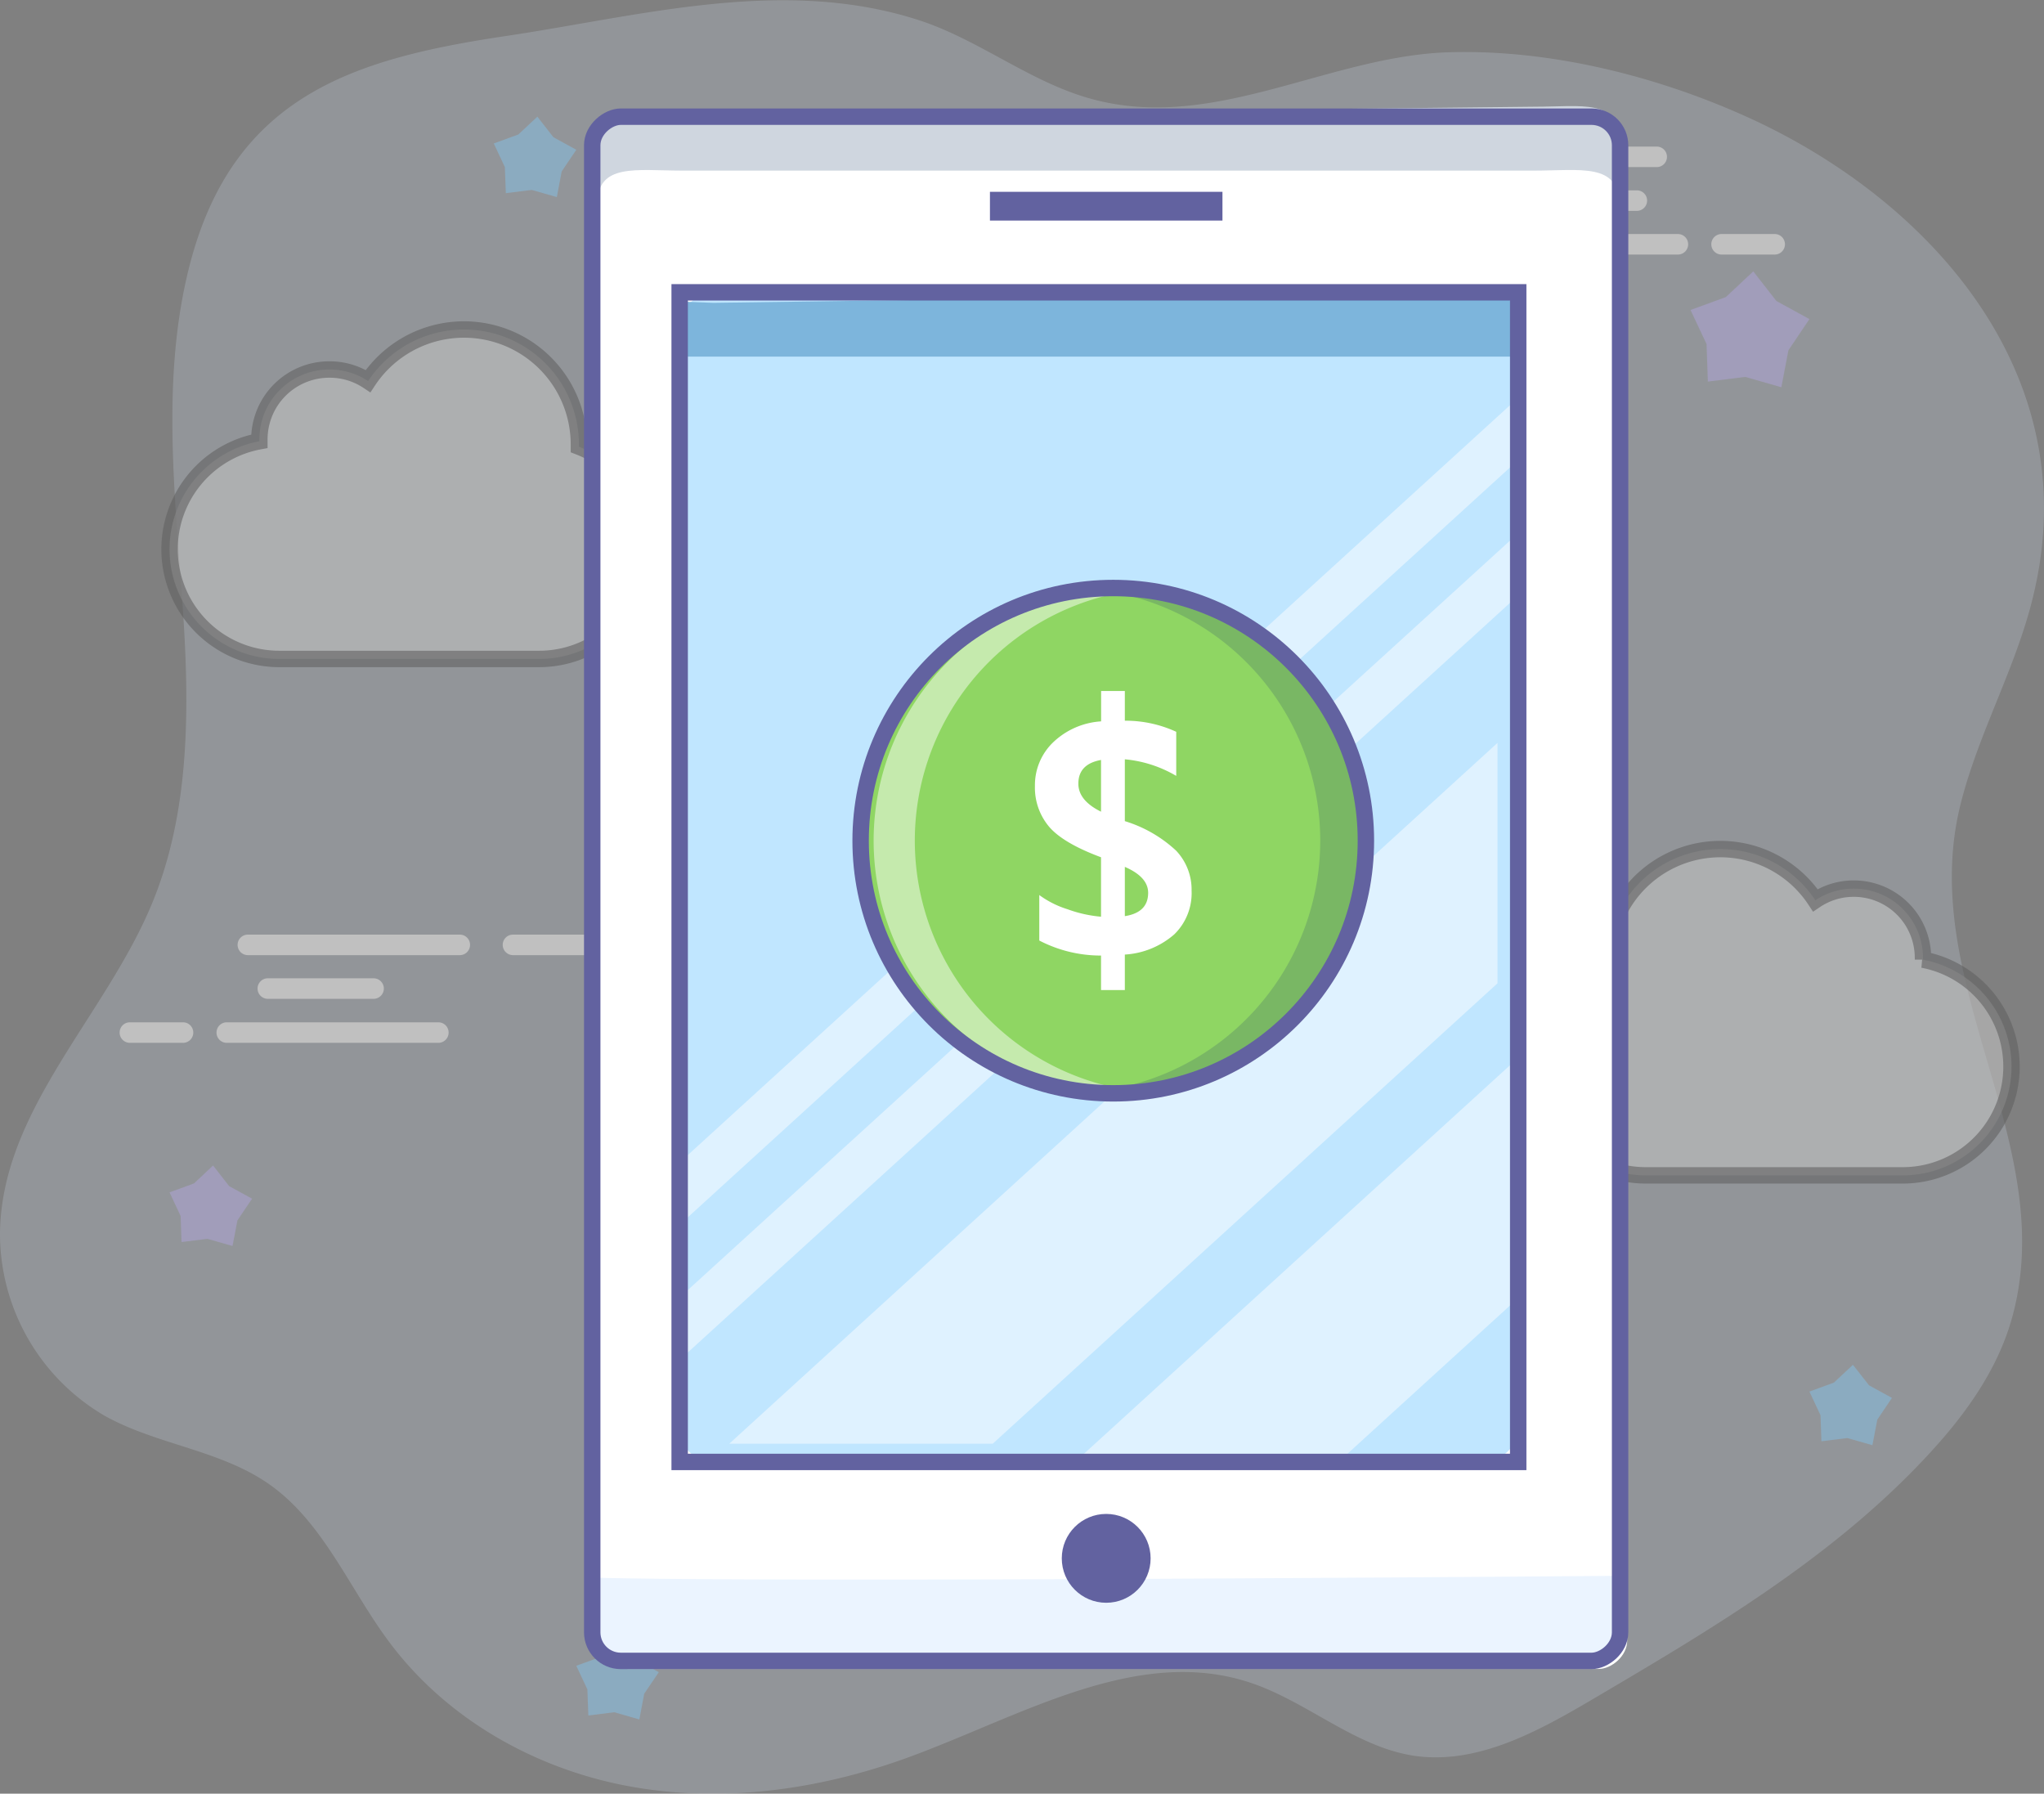 <svg xmlns="http://www.w3.org/2000/svg" viewBox="0 0 248.95 218.44"><rect x="0" y="0" width="248.95" height="218.44" fill="#808080" stroke="none"/><defs><style>.cls-1{opacity:0.5;}.cls-2{fill:#ddebff;opacity:0.4;}.cls-3{fill:#c2b9f3;}.cls-4{fill:#96d6ff;}.cls-5,.cls-6{fill:#fff;}.cls-6{stroke:#444;opacity:0.6;}.cls-12,.cls-6{stroke-miterlimit:10;stroke-width:2px;}.cls-7{fill:#ebf4ff;}.cls-8{fill:#c0e6ff;}.cls-9{fill:#7db5dc;}.cls-10{fill:#cfd6df;}.cls-11{fill:#dff2ff;}.cls-12{fill:none;stroke:#6262a0;}.cls-13{fill:#6262a0;}.cls-14{fill:#8fd663;}.cls-15{fill:#c5eaad;}.cls-16{fill:#79b764;}</style></defs><title>Asset 80</title><g id="Layer_2" data-name="Layer 2"><g id="Layer_1-2" data-name="Layer 1"><g class="cls-1"><path class="cls-2" d="M248.42,68.63q-.24,1.56-.6,3.16c-2,9.07-6.83,17.25-9.06,26.26-5.38,21.83,12.26,41.28,6.26,62.57-1.81,6.4-5.84,11.9-10.33,16.71-11.53,12.39-26.23,21.08-40.7,29.6-6.71,3.95-14.07,8-21.71,6.9-7.22-1.07-13.05-6.6-20-8.91-13.86-4.61-28.09,4.17-41.83,9.16-10.84,3.93-22.62,5.54-33.92,3.44S54.45,209.4,47.43,200c-4.84-6.46-8-14.54-14.55-19.18-6-4.26-13.77-4.84-20.16-8.42A25.69,25.69,0,0,1,0,150.33C.08,135.27,12.81,123.84,18.53,110c4.65-11.25,4.56-23.93,3.72-36.12-.95-13.79-2.64-28,.85-41.58,5.32-20.66,20-25.14,38.43-27.9,16.5-2.46,33.73-7.26,50.21-2,7.71,2.45,14.15,8,22.07,9.87,14.49,3.5,28.24-5.43,42.55-5.9,12-.39,24.79,2.71,35.79,7.59C233.36,23.32,252.38,43.09,248.42,68.63Z"/><polygon class="cls-3" points="28.32 151.74 25.27 150.87 22.11 151.26 22 148.09 20.65 145.21 23.63 144.12 25.95 141.94 27.91 144.45 30.7 145.98 28.92 148.62 28.32 151.74"/><polygon class="cls-4" points="67.82 24 64.76 23.13 61.61 23.52 61.49 20.35 60.14 17.47 63.13 16.38 65.45 14.21 67.4 16.71 70.19 18.24 68.41 20.88 67.82 24"/><polygon class="cls-4" points="228.05 176 225 175.13 221.84 175.52 221.73 172.35 220.38 169.47 223.36 168.38 225.68 166.21 227.64 168.71 230.43 170.24 228.65 172.88 228.05 176"/><polygon class="cls-4" points="77.87 209.4 74.81 208.52 71.66 208.92 71.54 205.74 70.19 202.86 73.18 201.78 75.5 199.6 77.45 202.1 80.24 203.64 78.46 206.27 77.87 209.4"/><polygon class="cls-3" points="216.96 47.16 212.56 45.9 208.01 46.47 207.85 41.9 205.9 37.75 210.2 36.18 213.54 33.05 216.36 36.66 220.38 38.86 217.82 42.66 216.96 47.16"/><path class="cls-5" d="M30.19,116.32H56a1.25,1.25,0,0,0,0-2.5H30.19a1.25,1.25,0,0,0,0,2.5Z"/><path class="cls-5" d="M32.62,121.64H45.5a1.25,1.25,0,0,0,0-2.5H32.62a1.25,1.25,0,0,0,0,2.5Z"/><path class="cls-5" d="M62.48,116.32h8.8a1.25,1.25,0,0,0,0-2.5h-8.8a1.25,1.25,0,0,0,0,2.5Z"/><path class="cls-5" d="M15.82,127h6.47a1.25,1.25,0,0,0,0-2.5H15.82a1.25,1.25,0,0,0,0,2.5Z"/><path class="cls-5" d="M27.62,127H53.39a1.25,1.25,0,0,0,0-2.5H27.62a1.25,1.25,0,0,0,0,2.5Z"/><path class="cls-5" d="M146.32,182.11H120.54a1.25,1.25,0,0,0,0,2.5h25.78a1.25,1.25,0,0,0,0-2.5Z"/><path class="cls-5" d="M143.89,187.43H131a1.25,1.25,0,0,0,0,2.5h12.89a1.25,1.25,0,0,0,0-2.5Z"/><path class="cls-5" d="M114,182.11h-8.8a1.25,1.25,0,0,0,0,2.5H114a1.25,1.25,0,0,0,0-2.5Z"/><path class="cls-5" d="M160.69,192.76h-6.47a1.25,1.25,0,0,0,0,2.5h6.47a1.25,1.25,0,0,0,0-2.5Z"/><path class="cls-5" d="M148.89,192.76H123.11a1.25,1.25,0,0,0,0,2.5h25.78a1.25,1.25,0,0,0,0-2.5Z"/><path class="cls-5" d="M201.78,17.85H176a1.25,1.25,0,0,0,0,2.5h25.78a1.25,1.25,0,0,0,0-2.5Z"/><path class="cls-5" d="M199.36,23.18H186.47a1.25,1.25,0,0,0,0,2.5h12.89a1.25,1.25,0,0,0,0-2.5Z"/><path class="cls-5" d="M169.49,17.85h-8.8a1.25,1.25,0,0,0,0,2.5h8.8a1.25,1.25,0,0,0,0-2.5Z"/><path class="cls-5" d="M216.15,28.5h-6.47a1.25,1.25,0,0,0,0,2.5h6.47a1.25,1.25,0,0,0,0-2.5Z"/><path class="cls-5" d="M204.36,28.5H178.58a1.25,1.25,0,0,0,0,2.5h25.78a1.25,1.25,0,0,0,0-2.5Z"/><path class="cls-6" d="M20.65,66.87A13.37,13.37,0,0,0,34,80.25H65.66A13.38,13.38,0,0,0,70.51,54.4v-.3a14,14,0,0,0-25.68-7.69A8.42,8.42,0,0,0,40.11,45a8.51,8.51,0,0,0-8.52,8.52v.22A13.39,13.39,0,0,0,20.65,66.87Z"/><path class="cls-6" d="M234.21,116.87v-.22a8.42,8.42,0,0,0-8.43-8.43,8.34,8.34,0,0,0-4.68,1.42,13.85,13.85,0,0,0-25.42,7.61v.3a13.24,13.24,0,0,0,4.8,25.59h31.31a13.25,13.25,0,0,0,2.41-26.27Z"/></g><rect class="cls-5" x="41.56" y="46.62" width="188.06" height="125.19" rx="3.48" ry="3.48" transform="translate(244.81 -26.37) rotate(90)"/><path class="cls-7" d="M198.2,191.9v6.89a3.48,3.48,0,0,1-3.48,3.49H76.49A3.48,3.48,0,0,1,73,198.79v-6.64C94.59,192.66,167.35,192.14,198.2,191.9Z"/><rect class="cls-8" x="62.63" y="55.76" width="142.44" height="102.13" rx="4.09" ry="4.09" transform="translate(240.67 -27.03) rotate(90)"/><polyline class="cls-9" points="178.08 35.6 86.9 36.88 82.79 36.73 82.79 43.43 93.13 43.43 178.08 43.43 184.91 43.43 184.91 36.73 178.08 35.6"/><path class="cls-10" d="M186.88,13,75.61,14.21c-5.78,0-2.87,2.9-2.87,8v2.71c0-5.11,4.68-4.14,10.46-4.14H186.74c5.78,0,10.46-1,10.46,4.14V17.11C197.2,12,192.66,13,186.88,13Z"/><polygon class="cls-11" points="184.92 48.43 184.92 56.01 82.78 149.15 82.78 141.57 184.92 48.43"/><path class="cls-11" d="M184.92,64.92V72.5L83.68,164.79a8.16,8.16,0,0,1-.9-3.78v-3Z"/><path class="cls-11" d="M182.39,90.47v29.28l-61.48,56.07H88.82Z"/><polygon class="cls-11" points="184.92 128.81 184.92 158.07 163.02 178.04 130.93 178.04 184.92 128.81"/><rect class="cls-12" x="62.63" y="55.76" width="142.44" height="102.13" transform="translate(240.67 -27.03) rotate(90)"/><rect class="cls-12" x="40.69" y="45.65" width="188.06" height="125.19" rx="3.48" ry="3.48" transform="translate(242.97 -26.48) rotate(90)"/><rect class="cls-13" x="120.57" y="23.36" width="28.32" height="3.5"/><circle class="cls-13" cx="134.73" cy="189.78" r="5.41"/><circle class="cls-14" cx="135.59" cy="102.38" r="30.77"/><path class="cls-15" d="M111.42,102.38a30.76,30.76,0,0,1,28-30.63c-.92-.08-1.85-.14-2.8-.14a30.77,30.77,0,0,0,0,61.53c.94,0,1.87-.06,2.8-.14A30.76,30.76,0,0,1,111.42,102.38Z"/><path class="cls-16" d="M160.8,102.38a30.76,30.76,0,0,0-28-30.63c.92-.08,1.85-.14,2.8-.14a30.77,30.77,0,1,1,0,61.53c-.94,0-1.87-.06-2.8-.14A30.76,30.76,0,0,0,160.8,102.38Z"/><path class="cls-5" d="M137,116.25v4.32h-2.9v-4.2a16.23,16.23,0,0,1-7.52-1.83V109a11.6,11.6,0,0,0,3.44,1.73,15.82,15.82,0,0,0,4.08.91v-7.24q-4.65-1.73-6.35-3.75a7.38,7.38,0,0,1-1.7-4.92,7.23,7.23,0,0,1,2.21-5.32,9.28,9.28,0,0,1,5.85-2.56v-3.7H137v3.62a14.72,14.72,0,0,1,6.26,1.35v5.37A15,15,0,0,0,137,92.47V100a16,16,0,0,1,6.24,3.59,6.89,6.89,0,0,1,1.89,4.88,7,7,0,0,1-2.11,5.32A10.06,10.06,0,0,1,137,116.25Zm-2.9-17.4v-6.3q-2.76.5-2.76,2.88Q131.33,97.48,134.1,98.85Zm2.9,6.72v6q2.84-.44,2.84-2.84Q139.84,106.8,137,105.57Z"/><circle class="cls-12" cx="135.59" cy="102.38" r="30.77"/></g></g></svg>